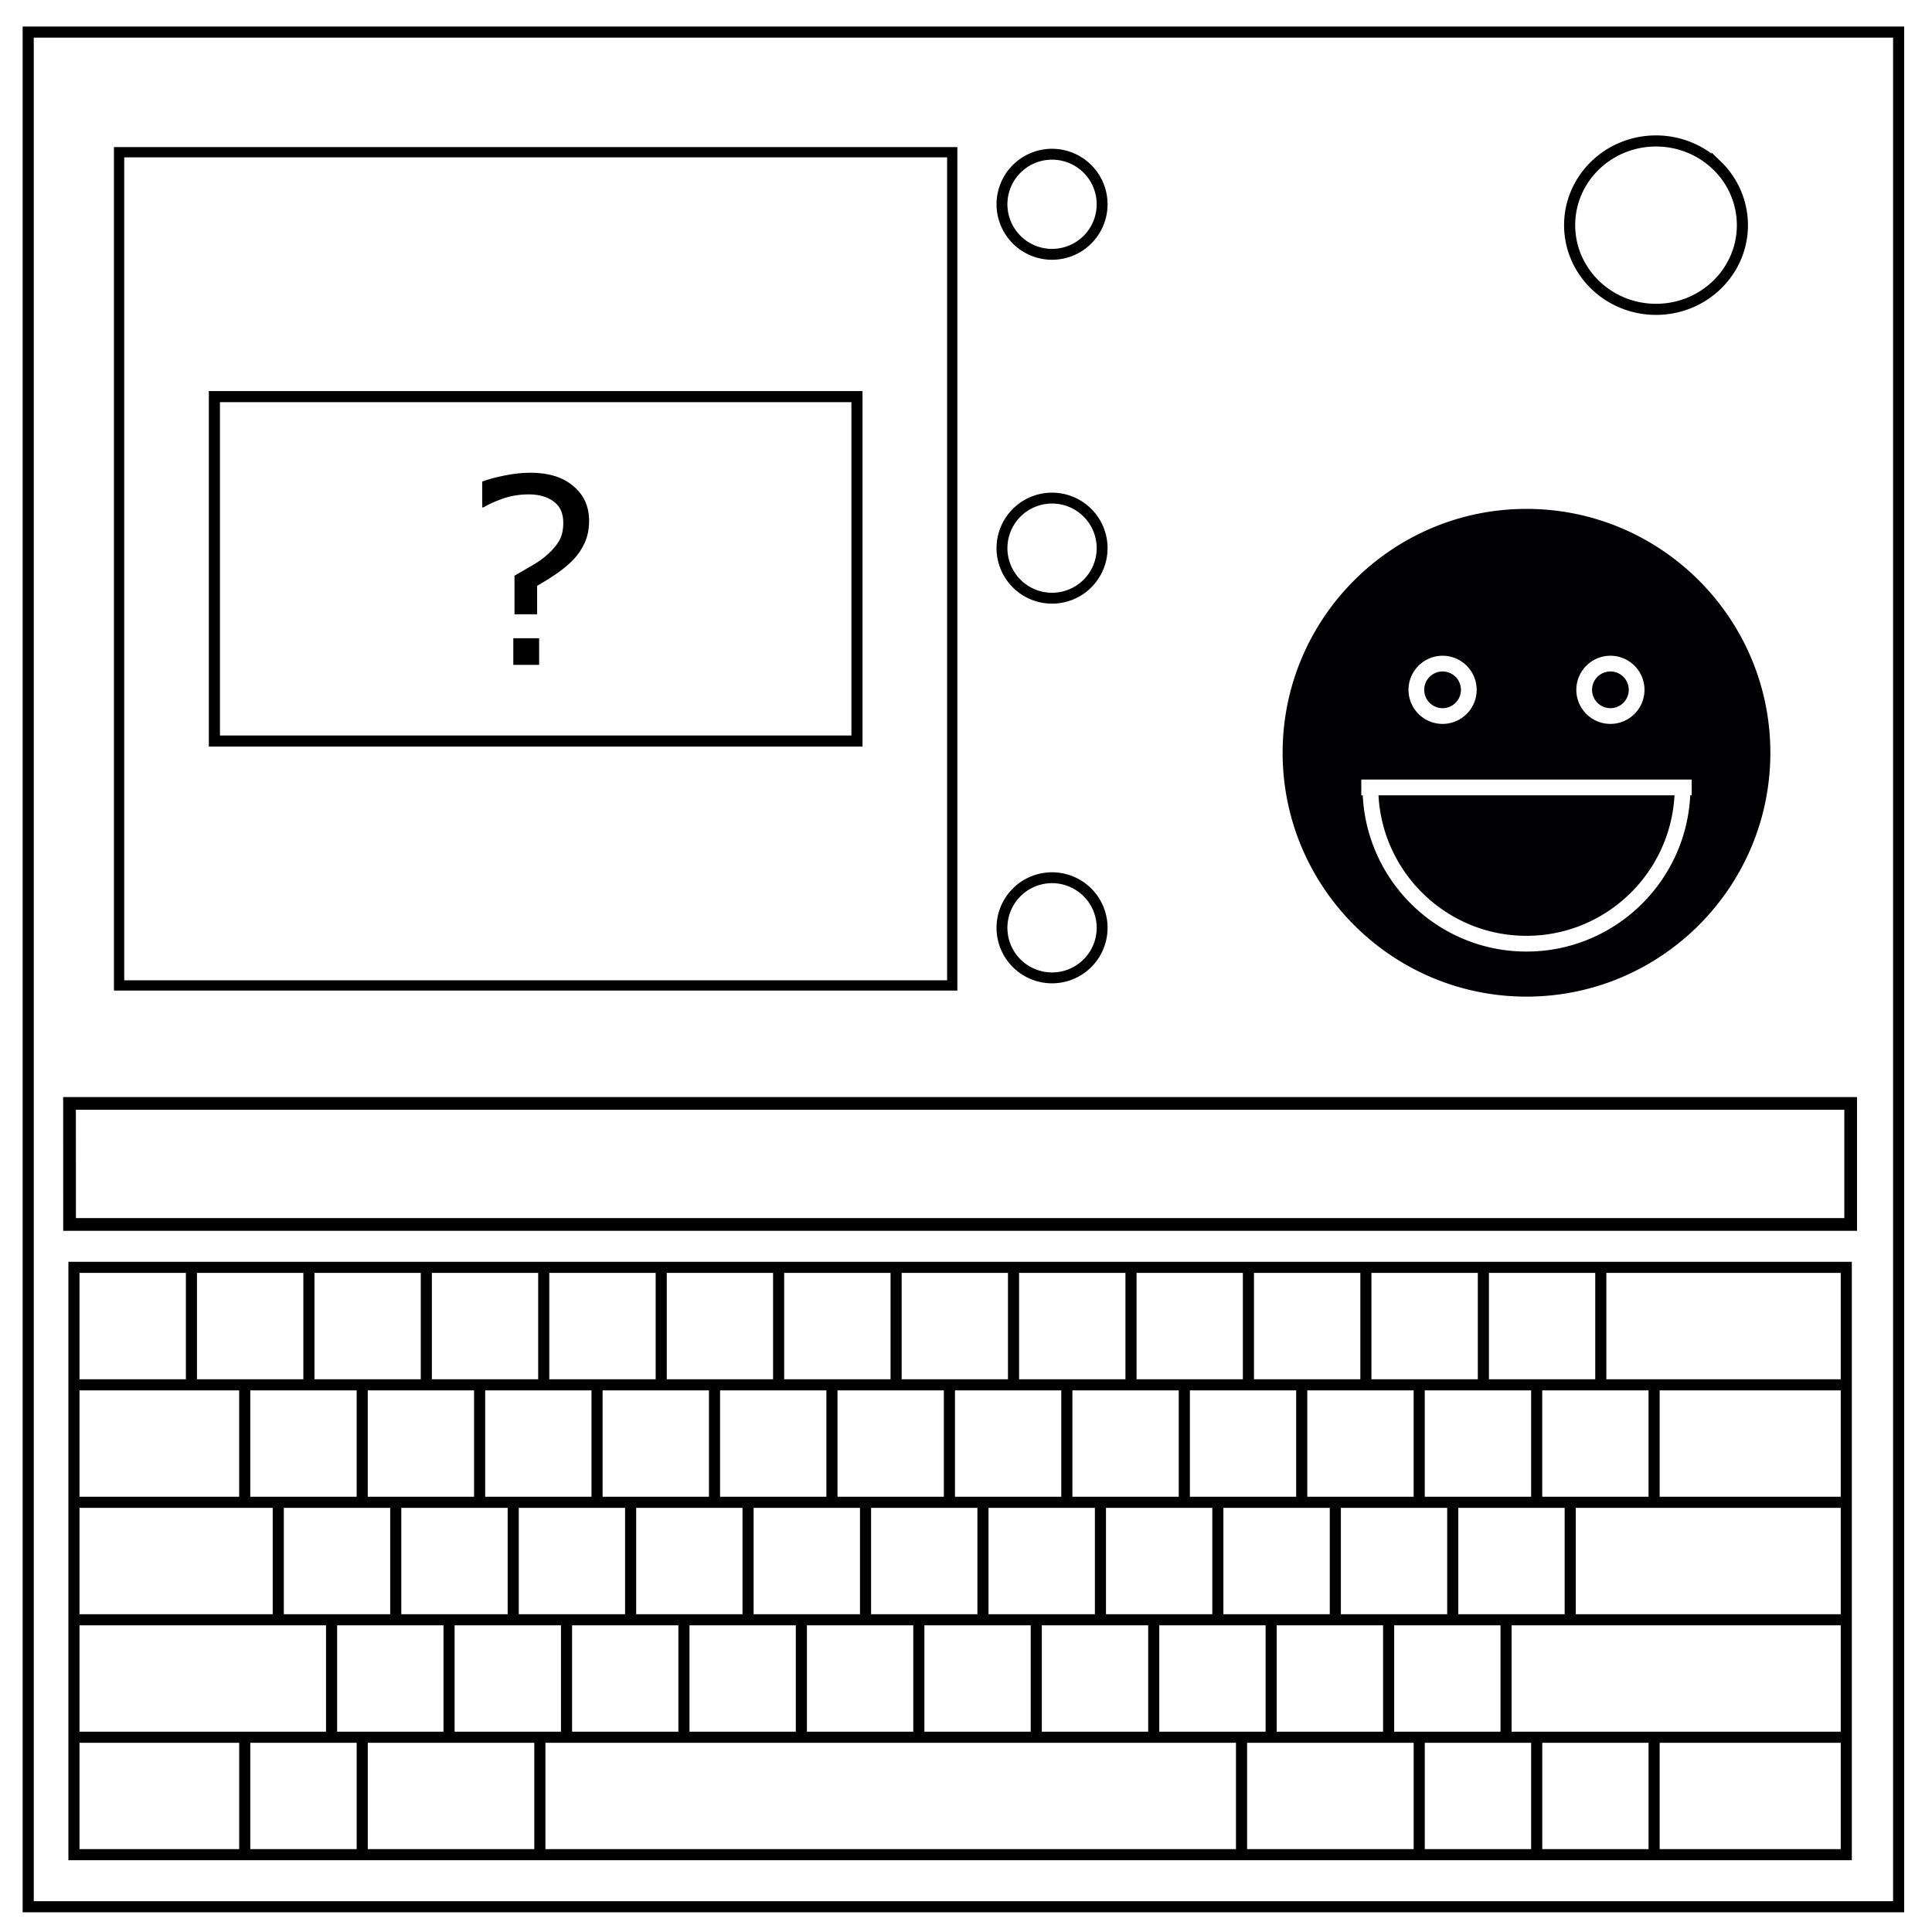 <svg xmlns="http://www.w3.org/2000/svg" viewBox="0 0 348 348" fill="none"><path d="M5.08 5.78h336.91v337.67H5.08z" stroke-width="2" stroke="#000"/><path d="M282.73 40.55c0-8.37 6.97-15.16 15.56-15.16 4.13 0 8.09 1.6 11 4.44a14.97 14.97 0 0 1 4.56 10.72c0 8.38-6.96 15.17-15.56 15.17-8.59 0-15.56-6.8-15.56-15.17z" stroke-width="2" stroke="#000"/><path d="M21.45 27.42h150.07V177.5H21.45z" fill="none" stroke="#000" stroke-width="1.85"/><path d="M198.52 36.8a9.02 9.02 0 0 1-9.02 9.01 9.02 9.02 0 0 1-9.02-9.02 9.02 9.02 0 0 1 9.02-9.01 9.02 9.02 0 0 1 9.02 9.01zm0 130.32a9.02 9.02 0 0 1-9.02 9.02 9.02 9.02 0 0 1-9.02-9.02 9.02 9.02 0 0 1 9.02-9.02 9.02 9.02 0 0 1 9.02 9.02zm0-68.39a9.02 9.02 0 0 1-9.02 9.02 9.02 9.02 0 0 1-9.02-9.02 9.02 9.02 0 0 1 9.02-9.01 9.02 9.02 0 0 1 9.02 9.02z" stroke-width="1.96" stroke="#000" fill="none"/><path d="M12.52 198.75h320.83v21.8H12.53z" fill="none" stroke="#000" stroke-width="2.29"/><path d="M13.32 334.07h319.24V228.28H13.32zm0-84.63h319.24M13.32 270.6h319.24M13.32 291.76h319.24M13.32 312.92h319.24M34.48 228.3v21.14m21.16-21.14v21.14m21.15-21.14v21.14m21.15-21.14v21.14m21.16-21.14v21.14m21.15-21.14v21.14m21.16-21.14v21.14m21.15-21.14v21.14m21.16-21.14v21.14m0-21.14v21.14m21.15-21.14v21.14m21.16-21.14v21.14m21.16-21.14v21.14m21.15-21.14v21.14m-244.26 0v21.16m21.16-21.16v21.16m21.15-21.16v21.16m21.15-21.16v21.16m21.16-21.16v21.16m21.15-21.16v21.16m21.16-21.16v21.16m21.15-21.16v21.16m21.16-21.16v21.16m21.15-21.16v21.16m21.16-21.16v21.16m21.16-21.16v21.16m21.15-21.16v21.16m-247.82 0v21.16m21.16-21.16v21.16m21.16-21.16v21.16m21.15-21.16v21.16m21.15-21.16v21.16m21.16-21.16v21.16m21.15-21.16v21.16m21.16-21.16v21.16m21.15-21.16v21.16m21.16-21.16v21.16m21.15-21.16v21.16m21.16-21.16v21.16m-223.11 0v21.16m21.16-21.16v21.16m21.16-21.16v21.16m21.15-21.16v21.16m21.15-21.16v21.16m21.16-21.16v21.16m21.15-21.16v21.16m21.16-21.16v21.16m21.15-21.16v21.16m21.16-21.16v21.16m21.15-21.16v21.16m-227.19 0v21.15m21.16-21.15v21.15m232.7-21.15v21.15m-42.31-21.15v21.15m21.16-21.15v21.15M97.24 312.92v21.15m126.39-21.15v21.15" stroke-width="2" fill="none" stroke="#000"/><path stroke="#000" stroke-width="2" d="M38.62 71.44h115.74v62.04H38.62z"/><path d="M106.11 93.8q0 2.24-.8 4-.8 1.73-2.1 3.07-1.27 1.3-2.93 2.44-1.66 1.14-3.53 2.21v5.13h-4.08v-6.95l3.19-1.85q1.73-1 2.82-2.03 1.33-1.18 2.05-2.43.73-1.28.73-3.24 0-2.57-1.75-3.83-1.73-1.27-4.49-1.27-2.46 0-4.67.77-2.19.78-3.46 1.57h-.23v-4.65q1.6-.61 4.03-1.09 2.46-.5 4.65-.5 4.9 0 7.72 2.4 2.85 2.36 2.85 6.26zm-9 25.96h-4.65v-4.8h4.65z" font-size="46.667" aria-label="?" font-weight="400" font-family="sans-serif" letter-spacing="0" word-spacing="0" fill="#000"/><path d="M293.378 124.254a3.306 3.306 0 0 1-3.305 3.306 3.306 3.306 0 0 1-3.306-3.306 3.306 3.306 0 0 1 3.306-3.306 3.306 3.306 0 0 1 3.305 3.306zm-18.42 44.31c14.26 0 25.915-11.235 26.659-25.313h-53.318c.744 14.078 12.398 25.313 26.659 25.313zm0-76.9c-24.222 0-43.926 19.704-43.926 43.926s19.704 43.926 43.926 43.926c24.221 0 43.926-19.704 43.926-43.926s-19.705-43.926-43.926-43.926Zm15.115 26.45a6.146 6.146 0 0 1 6.14 6.14 6.145 6.145 0 0 1-6.14 6.14 6.145 6.145 0 0 1-6.14-6.14 6.146 6.146 0 0 1 6.14-6.14zm-30.229 0a6.146 6.146 0 0 1 6.14 6.14 6.145 6.145 0 0 1-6.14 6.14 6.147 6.147 0 0 1-6.14-6.14 6.148 6.148 0 0 1 6.14-6.14zm44.87 25.137h-.264c-.746 15.642-13.669 28.147-29.492 28.147s-28.746-12.505-29.493-28.147h-.263v-2.834h59.512v2.834zm-41.564-18.997a3.306 3.306 0 0 1-3.306 3.306 3.306 3.306 0 0 1-3.306-3.306 3.306 3.306 0 0 1 3.306-3.306 3.306 3.306 0 0 1 3.306 3.306z" fill="#010002"/></svg>